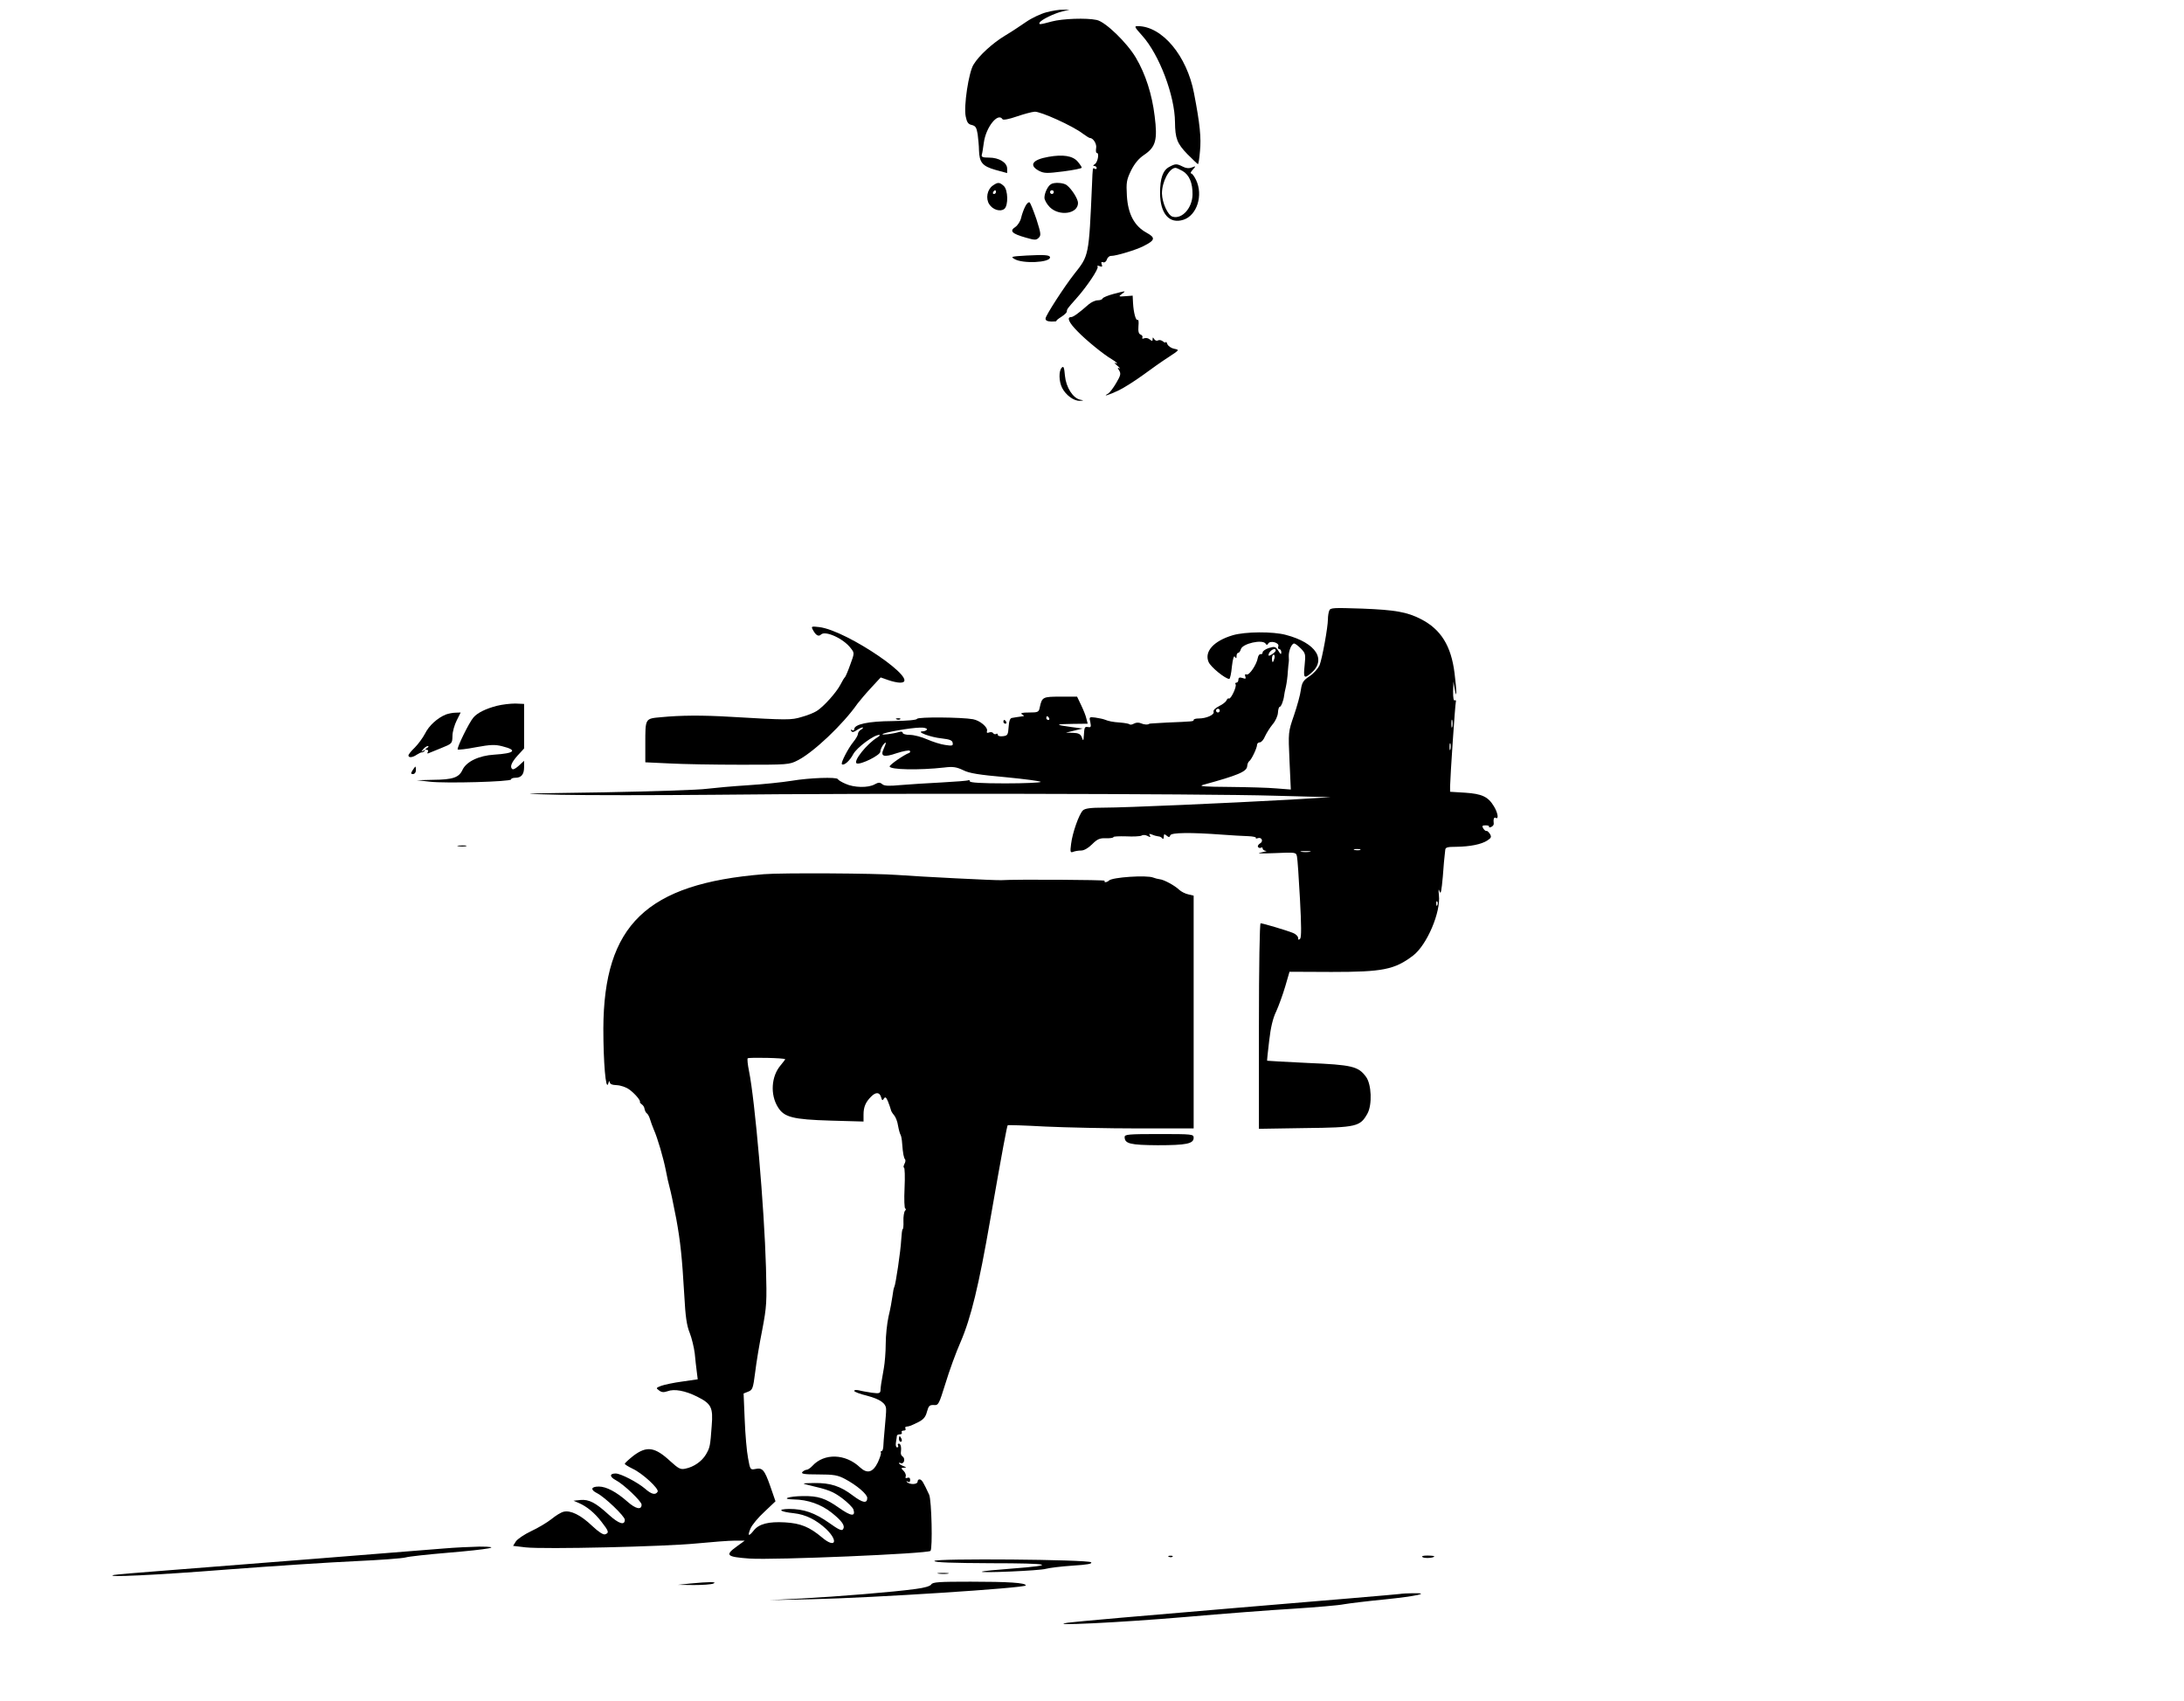 <?xml version="1.0" standalone="no"?>
<!DOCTYPE svg PUBLIC "-//W3C//DTD SVG 20010904//EN"
 "http://www.w3.org/TR/2001/REC-SVG-20010904/DTD/svg10.dtd">
<svg version="1.0" xmlns="http://www.w3.org/2000/svg"
 width="1171pt" height="912pt" viewBox="0 0 1171 912"
 preserveAspectRatio="xMidYMid meet">

<g transform="translate(0,912) scale(0.1,-0.1)"
fill="#000000" stroke="none">
<path d="M5610 9054 c-30 -8 -79 -31 -109 -52 -29 -20 -80 -54 -114 -74 -67
-41 -138 -106 -167 -154 -26 -40 -54 -225 -42 -279 6 -30 13 -41 32 -45 21 -5
26 -14 32 -50 3 -25 7 -63 7 -85 2 -66 18 -86 89 -106 l62 -17 0 24 c0 32 -43
59 -97 59 -33 0 -42 3 -39 15 3 8 7 38 11 65 11 83 76 164 100 126 3 -6 35 0
75 14 38 13 82 25 97 26 30 3 205 -76 258 -117 18 -13 35 -24 39 -24 18 0 38
-33 33 -55 -2 -14 -1 -25 4 -25 14 0 5 -50 -11 -60 -10 -7 -11 -10 -2 -10 6 0
12 -5 12 -11 0 -5 -4 -7 -10 -4 -12 7 -11 11 -15 -85 -17 -386 -16 -379 -96
-480 -54 -69 -151 -219 -153 -237 -1 -11 8 -16 31 -17 17 0 29 1 27 3 -2 2 10
12 26 22 17 11 30 23 30 29 0 12 4 17 51 70 54 60 121 159 114 170 -4 6 1 7
11 3 13 -5 16 -3 11 10 -4 11 -2 14 8 11 7 -3 16 3 20 15 3 11 14 20 23 19 27
0 133 32 172 52 64 32 67 45 18 72 -66 36 -100 100 -106 198 -4 71 -2 85 22
135 19 38 41 65 71 85 62 42 72 80 56 207 -14 117 -49 226 -101 314 -48 81
-164 193 -210 202 -56 12 -183 7 -240 -8 -66 -18 -73 -18 -65 -5 9 15 79 49
122 59 l38 9 -35 0 c-19 1 -60 -6 -90 -14z"/>
<path d="M6124 8929 c92 -102 175 -322 176 -464 1 -87 11 -114 66 -171 29 -29
55 -54 57 -54 3 0 8 32 11 70 7 70 0 145 -32 310 -38 201 -171 360 -302 360
-20 0 -17 -5 24 -51z"/>
<path d="M5621 8279 c-86 -15 -106 -45 -50 -75 28 -14 43 -14 130 -3 55 7 99
16 99 20 0 4 -10 19 -22 33 -27 31 -79 39 -157 25z"/>
<path d="M6269 8225 c-34 -18 -49 -61 -49 -139 0 -112 50 -169 126 -144 72 24
106 131 67 213 -9 19 -21 35 -26 35 -6 0 -2 9 8 20 18 20 18 21 -5 12 -16 -6
-32 -4 -49 5 -32 16 -39 16 -72 -2z m72 -22 c36 -21 54 -65 53 -126 -1 -71
-55 -133 -106 -119 -26 6 -57 75 -58 125 0 62 39 137 73 137 5 0 22 -8 38 -17z"/>
<path d="M5323 8125 c-30 -21 -39 -69 -19 -100 19 -30 60 -42 81 -25 22 18 20
102 -3 123 -23 21 -32 21 -59 2z m17 -35 c0 -5 -5 -10 -11 -10 -5 0 -7 5 -4
10 3 6 8 10 11 10 2 0 4 -4 4 -10z"/>
<path d="M5634 8132 c-17 -11 -34 -48 -34 -72 0 -12 13 -35 29 -51 51 -50 151
-36 151 23 0 21 -33 74 -60 95 -17 14 -69 17 -86 5z m16 -42 c0 -5 -4 -10 -10
-10 -5 0 -10 5 -10 10 0 6 5 10 10 10 6 0 10 -4 10 -10z"/>
<path d="M5497 8013 c-8 -15 -18 -43 -22 -61 -4 -18 -18 -40 -31 -49 -33 -21
-19 -36 56 -57 48 -14 56 -14 69 -1 14 13 12 24 -12 100 -16 46 -32 87 -37 90
-5 3 -16 -7 -23 -22z"/>
<path d="M5505 7750 c-84 -5 -88 -6 -65 -19 44 -26 190 -19 190 9 0 13 -30 15
-125 10z"/>
<path d="M5970 7544 c-30 -8 -56 -19 -58 -24 -2 -6 -14 -10 -26 -10 -13 0 -35
-10 -49 -22 -51 -45 -82 -68 -94 -68 -25 0 -12 -30 35 -77 44 -46 141 -125
183 -149 24 -14 39 -30 19 -20 -8 4 -4 -2 10 -14 14 -12 19 -19 12 -15 -11 6
-11 3 -1 -12 10 -17 7 -27 -16 -66 -15 -26 -34 -51 -43 -57 -34 -19 1 -9 54
16 30 14 89 52 132 83 42 31 104 75 137 96 59 39 60 39 31 45 -16 3 -32 14
-37 25 -4 11 -8 16 -8 11 -1 -5 -8 -3 -16 4 -8 6 -19 9 -26 5 -6 -4 -15 -1
-20 6 -7 12 -9 12 -9 0 0 -11 -3 -11 -15 -1 -8 7 -22 10 -30 6 -9 -3 -13 -2
-10 4 3 6 -1 13 -9 16 -11 4 -14 17 -12 45 2 21 1 37 -4 34 -10 -6 -22 38 -25
90 l-2 40 -39 -3 c-37 -3 -38 -2 -19 12 24 18 24 18 -45 0z"/>
<path d="M5693 7149 c-17 -17 -16 -74 2 -109 20 -39 63 -70 94 -69 24 2 24 2
3 6 -39 8 -76 66 -82 128 -4 45 -7 54 -17 44z"/>
<path d="M7127 5846 c-4 -10 -7 -30 -7 -45 0 -44 -31 -213 -45 -248 -8 -17
-31 -44 -53 -58 -34 -23 -41 -33 -47 -73 -3 -26 -20 -87 -37 -137 -31 -90 -31
-90 -24 -244 l7 -154 -77 6 c-42 4 -156 7 -253 8 -131 1 -167 3 -141 11 187
51 235 71 237 100 1 12 6 24 11 27 12 8 42 71 42 88 0 7 7 13 15 13 8 0 21 15
28 33 8 17 26 46 40 63 15 17 28 45 29 63 1 17 5 31 9 31 8 0 21 34 24 60 1 8
5 31 10 50 4 19 9 55 10 80 2 25 4 47 5 50 1 3 1 17 0 32 -1 28 15 68 29 68 5
0 21 -12 36 -27 25 -26 26 -31 20 -90 -7 -67 -3 -73 31 -45 90 73 32 165 -131
208 -69 19 -219 18 -286 -2 -101 -30 -153 -87 -129 -143 11 -27 90 -91 111
-91 4 0 11 30 14 66 5 43 11 61 16 53 7 -11 9 -10 9 4 0 9 4 17 9 17 5 0 11 9
14 19 8 31 117 55 133 30 5 -8 9 -8 14 1 11 18 61 4 54 -15 -4 -8 -1 -15 5
-15 6 0 11 -8 11 -17 0 -14 -4 -12 -16 8 -15 23 -19 24 -50 15 -19 -6 -34 -17
-34 -23 0 -7 -5 -12 -11 -10 -6 1 -13 -8 -15 -20 -6 -36 -46 -95 -60 -89 -8 3
-11 0 -7 -11 5 -12 1 -14 -15 -8 -16 5 -22 2 -22 -9 0 -9 -5 -16 -11 -16 -5 0
-8 -4 -4 -9 7 -12 -26 -82 -36 -76 -4 3 -9 -2 -13 -10 -3 -8 -21 -22 -40 -31
-21 -11 -32 -22 -29 -30 6 -16 -39 -36 -79 -36 -16 0 -28 -3 -28 -8 0 -8 -3
-8 -145 -14 -49 -3 -91 -5 -92 -6 -8 -7 -30 -5 -45 2 -11 5 -26 5 -37 -1 -10
-6 -21 -8 -25 -4 -3 3 -25 7 -48 9 -44 3 -62 7 -88 17 -8 3 -30 7 -48 10 -32
4 -33 3 -26 -25 5 -25 3 -29 -12 -26 -19 3 -20 0 -23 -49 -2 -27 -3 -27 -11
-5 -7 17 -18 22 -47 23 l-38 1 45 11 45 11 -60 8 c-90 12 -89 16 4 17 l83 1
-7 27 c-3 15 -16 47 -28 72 l-22 46 -89 0 c-95 0 -99 -2 -111 -57 -5 -26 -9
-28 -58 -28 -37 0 -48 -3 -37 -10 13 -8 13 -10 -2 -11 -10 -1 -22 -3 -28 -4
-5 -1 -17 -3 -24 -4 -10 -1 -16 -16 -18 -48 -3 -42 -5 -47 -30 -50 -16 -2 -28
1 -28 7 0 6 -4 9 -9 5 -5 -3 -12 -1 -16 4 -3 6 -13 7 -22 4 -10 -4 -14 -2 -11
8 6 19 -37 56 -75 63 -62 11 -296 13 -300 2 -2 -6 -53 -11 -133 -12 -129 -1
-204 -17 -204 -44 0 -6 -5 -8 -12 -4 -7 4 -8 3 -4 -5 5 -8 13 -7 29 4 12 8 26
15 32 15 5 0 2 -5 -7 -11 -10 -5 -18 -16 -18 -24 0 -7 -11 -26 -24 -42 -28
-34 -69 -113 -62 -120 10 -10 42 17 61 54 19 35 111 104 140 103 5 -1 1 -6
-10 -13 -57 -34 -134 -131 -111 -140 21 -8 126 44 126 63 0 9 7 25 15 36 18
23 19 14 3 -21 -19 -41 0 -47 70 -23 34 11 66 17 70 13 4 -4 2 -10 -4 -12 -26
-9 -104 -63 -104 -72 0 -18 158 -21 292 -6 47 6 66 3 102 -14 33 -17 85 -25
230 -38 102 -10 186 -21 186 -25 0 -4 -85 -8 -190 -8 -127 0 -190 4 -190 11 0
5 -3 8 -7 6 -5 -3 -69 -8 -144 -12 -76 -4 -175 -10 -220 -14 -63 -6 -88 -5
-99 5 -12 10 -20 10 -40 -1 -35 -20 -112 -18 -157 3 -21 9 -39 20 -41 25 -6
12 -152 7 -247 -9 -49 -8 -155 -19 -235 -24 -80 -5 -179 -14 -220 -19 -41 -6
-291 -14 -555 -19 -476 -7 -478 -7 -230 -13 138 -3 511 -3 830 0 794 9 2623 6
2995 -5 l305 -8 -215 -13 c-341 -19 -888 -43 -998 -43 -76 0 -104 -4 -116 -15
-21 -21 -56 -121 -63 -179 -6 -44 -4 -49 11 -43 10 4 29 7 43 7 15 0 38 13 58
33 28 28 41 34 74 33 23 -1 41 2 41 6 0 4 31 5 69 4 37 -2 74 0 82 4 7 5 22 4
32 -2 15 -8 18 -7 12 3 -6 9 -3 10 11 5 10 -5 26 -9 34 -10 8 0 18 -5 22 -11
4 -6 8 -2 8 9 0 15 3 16 15 6 12 -10 16 -10 20 2 6 14 105 16 280 3 50 -4 111
-7 137 -8 25 -1 44 -5 42 -9 -3 -4 1 -5 9 -2 22 8 33 -17 13 -28 -9 -5 -14
-14 -11 -19 4 -5 11 -7 16 -4 5 4 9 1 9 -4 0 -6 8 -12 18 -13 9 0 -3 -4 -28
-9 -27 -4 1 -6 72 -3 116 5 117 5 122 -18 3 -13 10 -115 16 -227 8 -144 8
-207 1 -214 -8 -8 -11 -6 -11 5 0 8 -12 20 -27 26 -37 15 -163 52 -174 52 -5
0 -9 -233 -9 -551 l0 -551 248 4 c277 3 295 8 334 78 26 47 22 157 -8 197 -41
56 -75 64 -311 74 -120 6 -218 11 -219 12 -1 1 4 49 11 107 8 71 20 122 38
158 13 29 35 89 48 133 l23 79 225 -1 c275 0 338 12 438 88 74 57 149 233 138
324 -3 31 -2 37 4 19 6 -18 10 3 17 80 4 58 9 110 10 115 1 6 2 18 3 28 1 14
11 17 59 17 74 1 135 13 167 34 21 14 23 19 13 36 -7 10 -15 17 -18 15 -3 -2
-11 4 -17 13 -8 14 -6 17 13 17 12 0 20 -3 18 -7 -3 -4 2 -5 11 -2 8 4 15 11
14 18 -3 24 1 37 11 31 17 -10 11 28 -10 62 -31 52 -65 67 -154 73 l-81 5 0
30 c1 54 27 440 31 453 2 7 -1 10 -6 7 -6 -4 -9 14 -9 47 l2 53 7 -40 c11 -64
11 -8 -1 85 -18 147 -73 236 -181 291 -74 38 -138 49 -314 56 -156 5 -171 5
-177 -11z m-287 -214 c0 -4 -9 -13 -20 -20 -16 -10 -20 -10 -18 0 5 21 38 39
38 20z m-7 -42 c-3 -11 -7 -20 -9 -20 -2 0 -4 9 -4 20 0 11 4 20 9 20 5 0 7
-9 4 -20z m-293 -280 c0 -5 -4 -10 -10 -10 -5 0 -10 5 -10 10 0 6 5 10 10 10
6 0 10 -4 10 -10z m-915 -40 c3 -5 1 -10 -4 -10 -6 0 -11 5 -11 10 0 6 2 10 4
10 3 0 8 -4 11 -10z m2162 -47 c-3 -10 -5 -2 -5 17 0 19 2 27 5 18 2 -10 2
-26 0 -35z m-2817 -13 c0 -5 -10 -10 -22 -11 -41 -1 41 -32 102 -38 42 -5 56
-10 58 -24 3 -15 -2 -17 -40 -11 -24 3 -67 17 -97 30 -29 13 -71 24 -92 24
-22 0 -39 5 -39 11 0 6 -8 8 -17 5 -37 -11 -98 -18 -91 -12 8 9 149 34 201 35
20 1 37 -3 37 -9z m2807 -107 c-3 -10 -5 -4 -5 12 0 17 2 24 5 18 2 -7 2 -21
0 -30z m-484 -540 c-7 -2 -21 -2 -30 0 -10 3 -4 5 12 5 17 0 24 -2 18 -5z
m-270 -10 c-13 -2 -33 -2 -45 0 -13 2 -3 4 22 4 25 0 35 -2 23 -4z m684 -285
c-3 -8 -6 -5 -6 6 -1 11 2 17 5 13 3 -3 4 -12 1 -19z"/>
<path d="M4359 5742 c15 -28 30 -37 43 -24 23 23 122 -22 161 -75 19 -24 18
-26 -4 -86 -12 -34 -25 -64 -28 -67 -4 -3 -15 -21 -25 -41 -22 -42 -90 -118
-127 -141 -14 -9 -51 -24 -81 -32 -56 -17 -75 -17 -383 1 -151 9 -265 8 -369
-2 -88 -8 -86 -4 -86 -146 l0 -96 128 -6 c70 -4 243 -7 385 -7 252 0 259 0
305 24 84 43 242 192 320 304 13 17 46 56 74 86 l50 54 40 -14 c22 -8 51 -14
64 -14 125 0 -285 281 -434 298 -42 5 -44 4 -33 -16z"/>
<path d="M2665 5336 c-59 -15 -104 -37 -126 -62 -24 -27 -91 -165 -85 -172 4
-3 48 2 99 12 77 14 101 15 140 5 84 -21 67 -38 -43 -45 -82 -5 -149 -37 -170
-81 -19 -42 -52 -53 -159 -54 l-86 -2 70 -8 c84 -10 435 0 435 12 0 5 10 9 23
9 32 0 47 18 47 57 l0 34 -27 -25 c-15 -14 -30 -23 -35 -20 -16 10 -7 35 27
73 l35 38 0 120 0 119 -47 2 c-27 0 -70 -5 -98 -12z"/>
<path d="M2390 5289 c-44 -18 -90 -59 -111 -102 -12 -23 -37 -57 -55 -75 -19
-18 -34 -37 -34 -42 0 -14 22 -12 45 4 11 7 23 13 27 12 3 0 10 3 15 8 5 6 2
6 -7 1 -13 -8 -13 -7 -1 8 7 9 19 17 25 17 6 0 4 -5 -4 -10 -11 -7 -11 -10 -2
-10 7 0 10 -5 6 -11 -4 -7 -3 -10 2 -8 5 2 36 15 69 28 59 24 60 24 61 65 0
23 11 60 23 84 l21 42 -27 -1 c-16 0 -39 -5 -53 -10z"/>
<path d="M4808 5263 c7 -3 16 -2 19 1 4 3 -2 6 -13 5 -11 0 -14 -3 -6 -6z"/>
<path d="M5380 5250 c0 -5 5 -10 11 -10 5 0 7 5 4 10 -3 6 -8 10 -11 10 -2 0
-4 -4 -4 -10z"/>
<path d="M2212 4990 c-10 -17 -10 -20 3 -20 8 0 15 9 15 20 0 11 -1 20 -3 20
-1 0 -8 -9 -15 -20z"/>
<path d="M2458 4583 c12 -2 30 -2 40 0 9 3 -1 5 -23 4 -22 0 -30 -2 -17 -4z"/>
<path d="M4095 4433 c-629 -51 -858 -272 -860 -828 0 -180 13 -336 26 -295 4
14 7 18 8 9 1 -11 12 -16 38 -17 21 -1 51 -11 68 -24 30 -22 62 -60 56 -67 -1
-2 3 -7 10 -12 7 -4 14 -15 15 -25 2 -9 7 -20 12 -23 5 -3 13 -17 17 -31 4
-14 13 -38 20 -55 21 -47 52 -154 65 -220 6 -33 15 -73 20 -90 7 -26 18 -77
36 -170 22 -121 31 -204 43 -410 6 -114 13 -162 29 -201 11 -28 23 -78 27
-110 3 -33 8 -77 11 -99 l5 -40 -83 -12 c-46 -6 -96 -17 -113 -23 -28 -11 -29
-12 -11 -25 13 -10 25 -11 45 -4 36 14 95 3 159 -29 76 -38 86 -58 78 -156 -8
-109 -9 -116 -31 -154 -22 -37 -65 -67 -110 -76 -26 -6 -37 0 -80 39 -84 78
-127 84 -199 30 -25 -20 -46 -39 -46 -43 0 -4 19 -15 41 -26 53 -24 145 -109
135 -124 -12 -19 -33 -14 -68 17 -40 34 -130 81 -157 81 -34 0 -33 -18 1 -36
41 -21 138 -113 138 -131 0 -30 -31 -24 -77 17 -59 52 -113 80 -152 80 -43 0
-47 -17 -9 -36 40 -20 148 -123 148 -142 0 -32 -32 -22 -86 27 -71 65 -106 83
-152 79 l-37 -4 28 -12 c44 -19 85 -53 122 -101 39 -50 42 -59 20 -67 -10 -4
-35 12 -70 45 -62 59 -116 85 -153 76 -14 -3 -43 -21 -66 -40 -23 -18 -71 -47
-108 -64 -36 -17 -73 -42 -82 -55 l-15 -24 67 -8 c100 -11 745 4 917 21 83 8
174 15 204 15 l54 0 -41 -30 c-67 -48 -58 -57 66 -66 131 -9 955 26 971 41 12
13 6 271 -7 301 -32 69 -38 78 -49 82 -7 2 -13 -3 -13 -11 0 -17 -43 -18 -58
-2 -4 4 -1 5 6 1 7 -5 12 -1 12 9 0 11 -5 15 -14 12 -10 -4 -13 -1 -10 7 3 7
-2 21 -11 30 -15 15 -15 16 2 17 15 0 14 2 -4 9 -13 5 -23 12 -23 15 0 4 5 3
10 0 6 -3 13 1 17 10 3 10 0 20 -6 25 -7 4 -12 13 -11 21 4 28 0 49 -11 49 -5
0 -7 -5 -4 -10 3 -6 1 -10 -5 -10 -6 0 -9 12 -6 28 2 15 5 30 5 35 1 4 8 7 17
7 8 0 12 5 9 10 -3 6 1 10 10 10 9 0 13 5 10 10 -3 6 -1 11 4 11 19 2 25 5 64
24 28 14 40 28 47 56 9 32 14 37 37 36 25 -2 27 3 63 118 20 66 56 165 80 219
56 130 98 302 160 660 65 372 89 498 93 503 2 2 94 -1 203 -7 109 -5 333 -10
497 -10 l297 0 0 624 0 624 -29 7 c-15 3 -37 14 -48 24 -25 24 -83 55 -105 57
-9 1 -25 5 -35 9 -34 14 -220 2 -237 -16 -12 -11 -29 -12 -23 -1 4 5 -477 8
-553 3 -30 -2 -439 19 -560 28 -113 9 -618 12 -715 4z m115 -992 c0 -2 -11
-16 -25 -33 -50 -59 -56 -157 -14 -224 33 -54 80 -66 282 -72 l177 -5 0 37 c0
41 11 67 41 97 25 25 45 24 53 -3 5 -19 8 -20 15 -8 8 11 12 8 22 -15 7 -17
13 -36 15 -43 1 -8 9 -21 17 -30 9 -10 19 -35 22 -57 4 -22 10 -44 14 -50 3
-5 7 -26 8 -45 4 -54 9 -79 16 -86 3 -4 2 -15 -4 -25 -5 -11 -6 -19 -2 -19 4
0 6 -49 3 -110 -3 -61 -1 -110 4 -110 5 0 4 -6 -2 -12 -5 -7 -9 -32 -8 -55 1
-24 -1 -43 -4 -43 -3 0 -6 -26 -8 -58 -3 -59 -30 -241 -37 -252 -3 -4 -7 -26
-10 -50 -3 -23 -12 -72 -21 -109 -8 -36 -15 -102 -15 -146 0 -44 -5 -102 -10
-130 -15 -83 -17 -99 -18 -119 -1 -16 -7 -18 -46 -13 -25 4 -56 9 -70 13 -14
3 -25 2 -25 -3 0 -5 31 -17 69 -26 71 -19 102 -41 102 -73 1 -11 -3 -55 -7
-99 -4 -44 -8 -90 -8 -102 -1 -13 -5 -23 -9 -23 -5 0 -6 -3 -4 -8 3 -4 -5 -27
-16 -52 -27 -55 -57 -63 -96 -27 -78 74 -192 77 -255 8 -11 -12 -25 -21 -31
-21 -7 0 -17 -6 -23 -12 -8 -10 10 -13 86 -13 83 0 104 -4 142 -24 64 -34 120
-82 120 -102 0 -31 -24 -27 -76 12 -68 52 -122 69 -208 68 -67 -1 -69 -2 -31
-11 108 -25 131 -34 181 -71 29 -22 56 -49 60 -60 12 -39 -12 -37 -76 8 -75
53 -113 65 -195 64 -78 -1 -122 -17 -49 -18 75 -1 146 -26 203 -71 56 -45 74
-70 61 -89 -6 -10 -24 -2 -74 34 -77 54 -136 75 -215 75 -67 -1 -51 -15 26
-23 63 -7 119 -35 173 -85 67 -65 49 -105 -21 -46 -69 58 -116 77 -200 82 -88
5 -140 -8 -168 -44 -27 -34 -34 -30 -17 11 8 19 42 60 75 90 l59 56 -28 81
c-31 88 -42 101 -81 92 -26 -5 -27 -3 -38 58 -7 35 -15 127 -18 205 l-6 142
25 10 c23 9 26 17 37 103 6 51 23 154 38 228 24 127 25 147 20 335 -9 321 -59
896 -91 1053 -7 34 -10 65 -7 68 6 6 201 2 201 -5z"/>
<path d="M6030 3024 c0 -36 30 -43 177 -44 154 0 193 8 193 40 0 19 -6 20
-185 20 -165 0 -185 -2 -185 -16z"/>
<path d="M4820 1405 c0 -8 4 -15 10 -15 5 0 7 7 4 15 -4 8 -8 15 -10 15 -2 0
-4 -7 -4 -15z"/>
<path d="M2380 818 c-159 -13 -1189 -95 -1490 -118 -146 -11 -272 -22 -280
-24 -58 -14 226 -1 605 29 248 19 558 39 690 45 132 6 254 15 270 20 17 5 118
16 225 25 226 19 301 33 170 33 -47 -1 -132 -5 -190 -10z"/>
<path d="M6268 773 c7 -3 16 -2 19 1 4 3 -2 6 -13 5 -11 0 -14 -3 -6 -6z"/>
<path d="M7628 771 c12 -7 62 -4 62 5 0 2 -17 4 -37 4 -24 0 -33 -3 -25 -9z"/>
<path d="M5010 751 c0 -8 96 -11 303 -12 324 0 361 -10 110 -29 -81 -6 -152
-13 -158 -16 -21 -9 312 5 343 15 18 5 83 13 143 17 80 5 107 10 99 18 -15 15
-840 22 -840 7z"/>
<path d="M5033 683 c15 -2 37 -2 50 0 12 2 0 4 -28 4 -27 0 -38 -2 -22 -4z"/>
<path d="M3700 630 l-65 -7 85 -1 c47 0 94 3 105 8 24 10 -23 10 -125 0z"/>
<path d="M4993 625 c-6 -9 -36 -18 -83 -24 -123 -17 -423 -41 -610 -51 l-175
-9 230 5 c321 7 1145 60 1145 74 0 14 -95 20 -296 20 -169 0 -204 -2 -211 -15z"/>
<path d="M7505 574 c-11 -2 -402 -35 -870 -74 -467 -39 -877 -75 -910 -80
-125 -19 284 1 635 31 195 17 454 37 575 44 121 8 243 18 271 24 29 5 128 17
220 26 167 17 250 35 149 33 -27 0 -59 -2 -70 -4z"/>
</g>
</svg>
